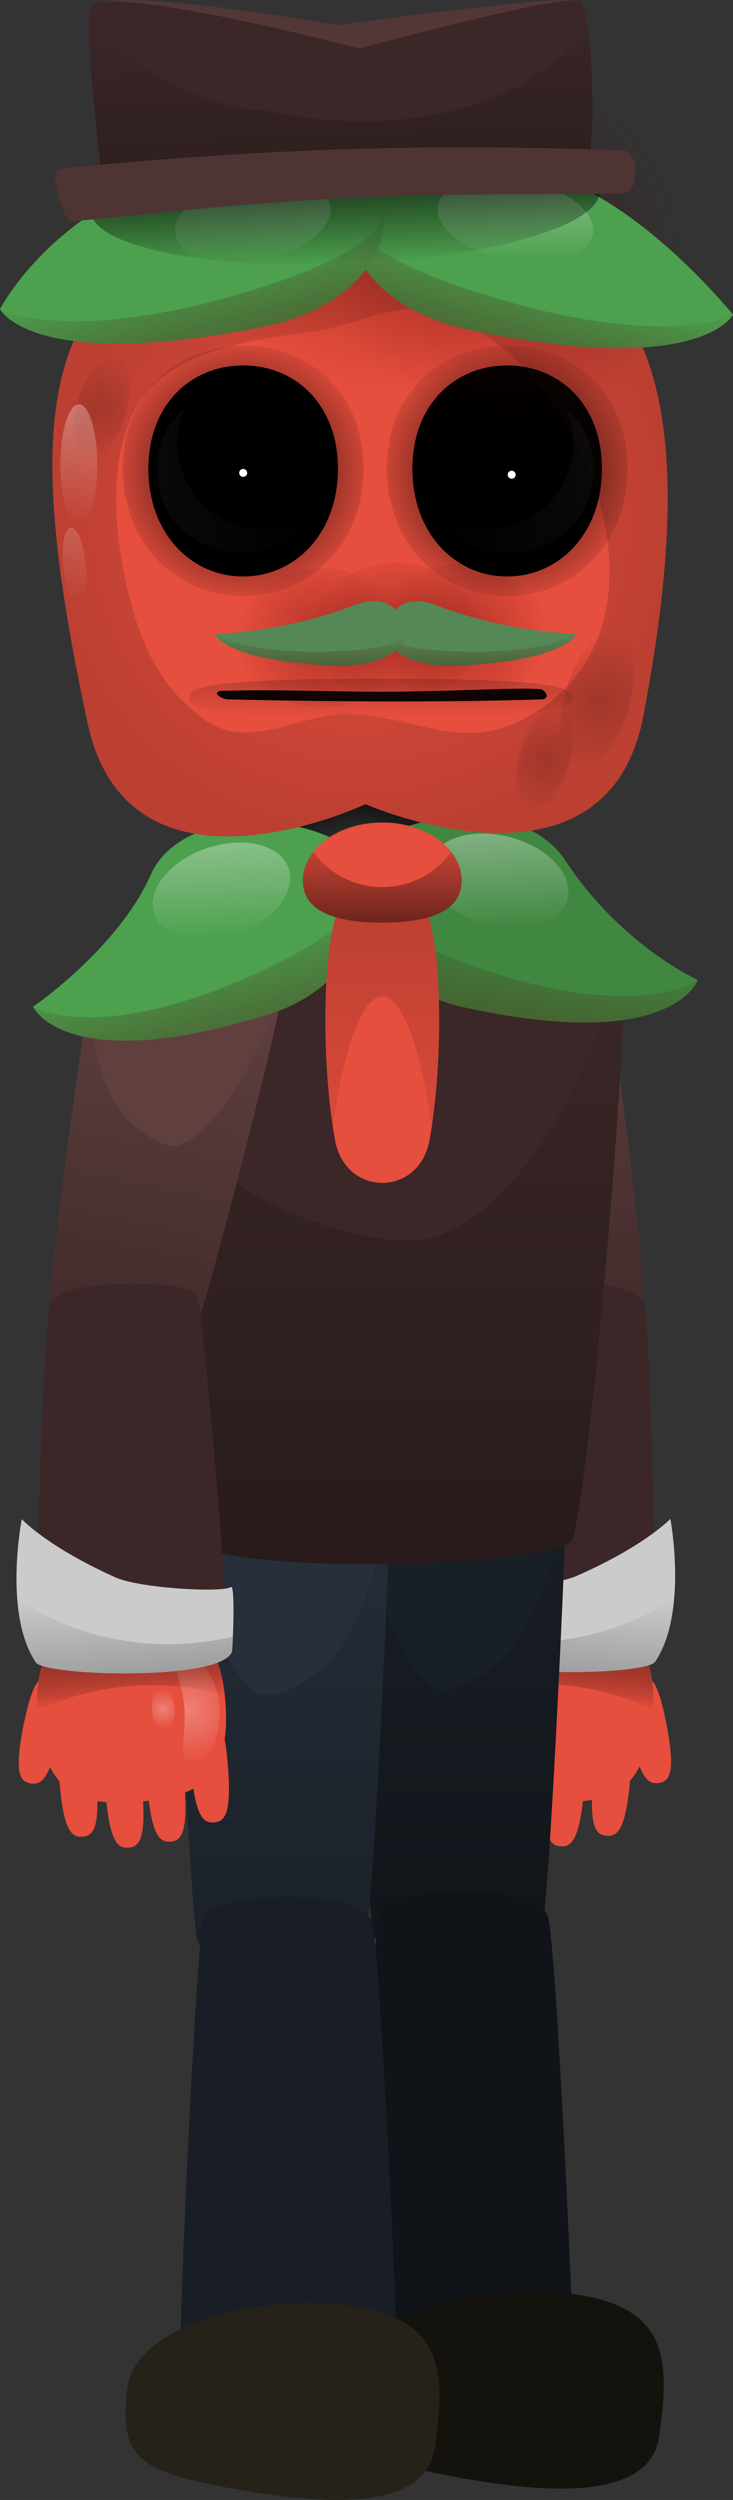 <svg version="1.1" xmlns="http://www.w3.org/2000/svg" xmlns:xlink="http://www.w3.org/1999/xlink" width="115.047" height="392.031" viewBox="0,0,115.047,392.031"><rect x="0" y="0" width="115.047" height="392.031" fill="#333333" stroke="none"/><defs><linearGradient x1="102.402" y1="273.135" x2="101.254" y2="285.598" gradientUnits="userSpaceOnUse" id="color-1"><stop offset="0" stop-color="#000000" stop-opacity="0.242"/><stop offset="1" stop-color="#e64e3d"/></linearGradient><radialGradient cx="92.229" cy="286.584" r="8.615" gradientUnits="userSpaceOnUse" id="color-2"><stop offset="0" stop-color="#ffffff" stop-opacity="0.29"/><stop offset="1" stop-color="#ffffff" stop-opacity="0"/></radialGradient><radialGradient cx="96.204" cy="286.541" r="3.121" gradientUnits="userSpaceOnUse" id="color-3"><stop offset="0" stop-color="#ffffff" stop-opacity="0.29"/><stop offset="1" stop-color="#ffffff" stop-opacity="0"/></radialGradient><linearGradient x1="93.334" y1="171.636" x2="104.001" y2="227.615" gradientUnits="userSpaceOnUse" id="color-4"><stop offset="0" stop-color="#000000" stop-opacity="0"/><stop offset="1" stop-color="#000000" stop-opacity="0.311"/></linearGradient><linearGradient x1="102.732" y1="267.967" x2="101.507" y2="281.269" gradientUnits="userSpaceOnUse" id="color-5"><stop offset="0" stop-color="#000000" stop-opacity="0"/><stop offset="1" stop-color="#000000" stop-opacity="0.222"/></linearGradient><linearGradient x1="85.401" y1="247.165" x2="85.65" y2="325.642" gradientUnits="userSpaceOnUse" id="color-6"><stop offset="0" stop-color="#000000" stop-opacity="0"/><stop offset="1" stop-color="#000000" stop-opacity="0.311"/></linearGradient><linearGradient x1="57.77" y1="248.056" x2="58.018" y2="326.534" gradientUnits="userSpaceOnUse" id="color-7"><stop offset="0" stop-color="#000000" stop-opacity="0"/><stop offset="1" stop-color="#000000" stop-opacity="0.311"/></linearGradient><linearGradient x1="71.563" y1="168.961" x2="71.563" y2="264.12" gradientUnits="userSpaceOnUse" id="color-8"><stop offset="0" stop-color="#000000" stop-opacity="0"/><stop offset="1" stop-color="#000000" stop-opacity="0.311"/></linearGradient><radialGradient cx="69.63" cy="147.156" r="14.68" gradientUnits="userSpaceOnUse" id="color-9"><stop offset="0" stop-color="#5a5a5a"/><stop offset="1" stop-color="#272727"/></radialGradient><linearGradient x1="69.63" y1="141.04" x2="69.63" y2="157.534" gradientUnits="userSpaceOnUse" id="color-10"><stop offset="0" stop-color="#000000"/><stop offset="1" stop-color="#000000" stop-opacity="0"/></linearGradient><linearGradient x1="33.029" y1="273.349" x2="34.053" y2="285.822" gradientUnits="userSpaceOnUse" id="color-11"><stop offset="0" stop-color="#000000" stop-opacity="0.242"/><stop offset="1" stop-color="#e64e3d"/></linearGradient><radialGradient cx="43.069" cy="286.898" r="8.615" gradientUnits="userSpaceOnUse" id="color-12"><stop offset="0" stop-color="#ffffff" stop-opacity="0.29"/><stop offset="1" stop-color="#ffffff" stop-opacity="0"/></radialGradient><radialGradient cx="39.094" cy="286.815" r="3.121" gradientUnits="userSpaceOnUse" id="color-13"><stop offset="0" stop-color="#ffffff" stop-opacity="0.29"/><stop offset="1" stop-color="#ffffff" stop-opacity="0"/></radialGradient><linearGradient x1="43.101" y1="171.945" x2="31.88" y2="227.815" gradientUnits="userSpaceOnUse" id="color-14"><stop offset="0" stop-color="#000000" stop-opacity="0"/><stop offset="1" stop-color="#000000" stop-opacity="0.311"/></linearGradient><linearGradient x1="32.75" y1="268.177" x2="33.843" y2="281.491" gradientUnits="userSpaceOnUse" id="color-15"><stop offset="0" stop-color="#000000" stop-opacity="0"/><stop offset="1" stop-color="#000000" stop-opacity="0.222"/></linearGradient><linearGradient x1="95.873" y1="163.986" x2="93.458" y2="179.017" gradientUnits="userSpaceOnUse" id="color-16"><stop offset="0" stop-color="#4a4323" stop-opacity="0"/><stop offset="1" stop-color="#4a4323" stop-opacity="0.561"/></linearGradient><linearGradient x1="91.297" y1="149.447" x2="92.078" y2="164.474" gradientUnits="userSpaceOnUse" id="color-17"><stop offset="0" stop-color="#ffffff" stop-opacity="0.339"/><stop offset="1" stop-color="#ffffff" stop-opacity="0"/></linearGradient><linearGradient x1="44.787" y1="165.942" x2="48.752" y2="180.704" gradientUnits="userSpaceOnUse" id="color-18"><stop offset="0" stop-color="#4a4323" stop-opacity="0"/><stop offset="1" stop-color="#4a4323" stop-opacity="0.561"/></linearGradient><linearGradient x1="47.836" y1="151.08" x2="48.617" y2="166.108" gradientUnits="userSpaceOnUse" id="color-19"><stop offset="0" stop-color="#ffffff" stop-opacity="0.339"/><stop offset="1" stop-color="#ffffff" stop-opacity="0"/></linearGradient><linearGradient x1="73.474" y1="212.586" x2="73.474" y2="154.492" gradientUnits="userSpaceOnUse" id="color-20"><stop offset="0" stop-color="#000000" stop-opacity="0"/><stop offset="1" stop-color="#000000" stop-opacity="0.207"/></linearGradient><linearGradient x1="73.474" y1="147.819" x2="73.474" y2="163.521" gradientUnits="userSpaceOnUse" id="color-21"><stop offset="0" stop-color="#000000" stop-opacity="0"/><stop offset="1" stop-color="#000000" stop-opacity="0.529"/></linearGradient><linearGradient x1="73.225" y1="125.265" x2="73.225" y2="131.282" gradientUnits="userSpaceOnUse" id="color-22"><stop offset="0" stop-color="#0b0403" stop-opacity="0.19"/><stop offset="1" stop-color="#0b0403" stop-opacity="0"/></linearGradient><radialGradient cx="86.093" cy="118.128" r="13.275" gradientUnits="userSpaceOnUse" id="color-23"><stop offset="0" stop-color="#4c0000" stop-opacity="0.335"/><stop offset="1" stop-color="#4c0000" stop-opacity="0"/></radialGradient><radialGradient cx="75.746" cy="117.997" r="13.275" gradientUnits="userSpaceOnUse" id="color-24"><stop offset="0" stop-color="#4c0000" stop-opacity="0.335"/><stop offset="1" stop-color="#4c0000" stop-opacity="0"/></radialGradient><linearGradient x1="88.968" y1="118.093" x2="88.968" y2="123.279" gradientUnits="userSpaceOnUse" id="color-25"><stop offset="0" stop-color="#4a4323" stop-opacity="0"/><stop offset="1" stop-color="#4a4323" stop-opacity="0.561"/></linearGradient><radialGradient cx="63.841" cy="118.861" r="13.275" gradientUnits="userSpaceOnUse" id="color-26"><stop offset="0" stop-color="#4c0000" stop-opacity="0.335"/><stop offset="1" stop-color="#4c0000" stop-opacity="0"/></radialGradient><linearGradient x1="62.079" y1="118.093" x2="62.079" y2="123.279" gradientUnits="userSpaceOnUse" id="color-27"><stop offset="0" stop-color="#4a4323" stop-opacity="0"/><stop offset="1" stop-color="#4a4323" stop-opacity="0.561"/></linearGradient><radialGradient cx="93.078" cy="92.691" r="21.507" gradientUnits="userSpaceOnUse" id="color-28"><stop offset="0" stop-color="#000000"/><stop offset="1" stop-color="#000000" stop-opacity="0"/></radialGradient><linearGradient x1="106.615" y1="94.191" x2="80.652" y2="94.191" gradientUnits="userSpaceOnUse" id="color-29"><stop offset="0" stop-color="#272727" stop-opacity="0.214"/><stop offset="1" stop-color="#272727" stop-opacity="0"/></linearGradient><radialGradient cx="51.641" cy="92.691" r="21.507" gradientUnits="userSpaceOnUse" id="color-30"><stop offset="0" stop-color="#000000"/><stop offset="1" stop-color="#000000" stop-opacity="0"/></radialGradient><linearGradient x1="38.103" y1="94.191" x2="64.067" y2="94.191" gradientUnits="userSpaceOnUse" id="color-31"><stop offset="0" stop-color="#272727" stop-opacity="0.214"/><stop offset="1" stop-color="#272727" stop-opacity="0"/></linearGradient><radialGradient cx="69.984" cy="100.901" r="49.097" gradientUnits="userSpaceOnUse" id="color-32"><stop offset="0" stop-color="#240c0a" stop-opacity="0"/><stop offset="1" stop-color="#240c0a" stop-opacity="0.218"/></radialGradient><radialGradient cx="107.188" cy="128.59" r="10.808" gradientUnits="userSpaceOnUse" id="color-33"><stop offset="0" stop-color="#240c0a" stop-opacity="0.19"/><stop offset="1" stop-color="#240c0a" stop-opacity="0"/></radialGradient><radialGradient cx="98.943" cy="137.713" r="8.296" gradientUnits="userSpaceOnUse" id="color-34"><stop offset="0" stop-color="#240c0a" stop-opacity="0.19"/><stop offset="1" stop-color="#240c0a" stop-opacity="0"/></radialGradient><radialGradient cx="29.418" cy="82.895" r="8.296" gradientUnits="userSpaceOnUse" id="color-35"><stop offset="0" stop-color="#240c0a" stop-opacity="0.19"/><stop offset="1" stop-color="#240c0a" stop-opacity="0"/></radialGradient><linearGradient x1="25.853" y1="82.24" x2="25.853" y2="101.181" gradientUnits="userSpaceOnUse" id="color-36"><stop offset="0" stop-color="#ffffff" stop-opacity="0.298"/><stop offset="1" stop-color="#ffffff" stop-opacity="0"/></linearGradient><linearGradient x1="24.57" y1="101.591" x2="25.799" y2="113.182" gradientUnits="userSpaceOnUse" id="color-37"><stop offset="0" stop-color="#ffffff" stop-opacity="0.161"/><stop offset="1" stop-color="#ffffff" stop-opacity="0"/></linearGradient><radialGradient cx="92.845" cy="58.174" r="27.679" gradientUnits="userSpaceOnUse" id="color-38"><stop offset="0" stop-color="#4c0000" stop-opacity="0.335"/><stop offset="1" stop-color="#4c0000" stop-opacity="0"/></radialGradient><radialGradient cx="72.119" cy="52.181" r="27.679" gradientUnits="userSpaceOnUse" id="color-39"><stop offset="0" stop-color="#4c0000" stop-opacity="0.335"/><stop offset="1" stop-color="#4c0000" stop-opacity="0"/></radialGradient><linearGradient x1="98.655" y1="59.659" x2="95.076" y2="72.819" gradientUnits="userSpaceOnUse" id="color-40"><stop offset="0" stop-color="#4a4323" stop-opacity="0"/><stop offset="1" stop-color="#4a4323" stop-opacity="0.561"/></linearGradient><linearGradient x1="94.378" y1="46.672" x2="94.378" y2="59.948" gradientUnits="userSpaceOnUse" id="color-41"><stop offset="0" stop-color="#ffffff" stop-opacity="0.339"/><stop offset="1" stop-color="#ffffff" stop-opacity="0"/></linearGradient><linearGradient x1="43.417" y1="59.043" x2="46.883" y2="72.233" gradientUnits="userSpaceOnUse" id="color-42"><stop offset="0" stop-color="#4a4323" stop-opacity="0"/><stop offset="1" stop-color="#4a4323" stop-opacity="0.561"/></linearGradient><linearGradient x1="53.153" y1="46.672" x2="53.153" y2="59.948" gradientUnits="userSpaceOnUse" id="color-43"><stop offset="0" stop-color="#ffffff" stop-opacity="0.339"/><stop offset="1" stop-color="#ffffff" stop-opacity="0"/></linearGradient><linearGradient x1="67.278" y1="40.659" x2="68.07" y2="60.216" gradientUnits="userSpaceOnUse" id="color-44"><stop offset="0" stop-color="#000000"/><stop offset="1" stop-color="#000000" stop-opacity="0"/></linearGradient><linearGradient x1="66.66" y1="20.915" x2="67.82" y2="49.568" gradientUnits="userSpaceOnUse" id="color-45"><stop offset="0" stop-color="#000000" stop-opacity="0"/><stop offset="1" stop-color="#000000" stop-opacity="0.258"/></linearGradient></defs><g transform="translate(-13.476,-18.838)"><g stroke-miterlimit="10"><g stroke="#000000" stroke-width="0"><g><g><path d="M112.404,290.256c-1.491,-7.749 -0.276,-8.272 1.296,-8.542c1.572,-0.269 2.904,-0.183 4.396,7.566c1.491,7.749 0.393,8.88 -1.179,9.15c-1.572,0.269 -3.021,-0.425 -4.513,-8.174z" fill="#e64e3d"/><path d="M89.604,287.365c1.592,0.147 2.855,0.574 2.133,8.409c-0.721,7.835 -2.097,8.639 -3.689,8.492c-1.592,-0.147 -2.798,-1.188 -2.077,-9.023c0.721,-7.835 2.041,-8.024 3.633,-7.878z" fill="#e64e3d"/><path d="M92.779,298.324c0.721,-7.835 2.041,-8.024 3.633,-7.878c1.592,0.147 2.855,0.574 2.133,8.409c-0.721,7.835 -2.097,8.639 -3.689,8.492c-1.592,-0.147 -2.798,-1.188 -2.077,-9.023z" fill="#e64e3d"/><path d="M99.351,299.338c0.721,-7.835 2.041,-8.024 3.633,-7.878c1.592,0.147 2.855,0.574 2.133,8.409c-0.721,7.835 -2.097,8.639 -3.689,8.492c-1.592,-0.147 -2.798,-1.188 -2.077,-9.023z" fill="#e64e3d"/><path d="M106.594,297.687c0.721,-7.835 2.041,-8.024 3.633,-7.878c1.592,0.147 2.855,0.574 2.133,8.409c-0.721,7.835 -2.097,8.639 -3.689,8.492c-1.592,-0.147 -2.798,-1.188 -2.077,-9.023z" fill="#e64e3d"/><path d="M86.464,285.267c1.195,-12.975 7.821,-12.879 15.938,-12.132c8.116,0.747 14.649,1.863 13.455,14.838c-1.195,12.975 -7.915,13.897 -16.031,13.15c-8.116,-0.747 -14.555,-2.881 -13.361,-15.856z" fill="#e64e3d"/><path d="M86.572,284.246c1.445,-11.948 7.932,-11.838 15.829,-11.111c7.898,0.727 14.296,1.803 13.534,13.814c-4.412,-2.079 -9.277,-3.443 -14.446,-3.919c-5.169,-0.476 -10.201,-0.024 -14.918,1.215z" fill="url(#color-1)"/></g><g><path d="M92.988,278.336c2.68,0.247 0.33,3.345 -0.089,7.9c-0.419,4.555 1.25,8.842 -1.43,8.595c-2.68,-0.247 -4.512,-4.139 -4.092,-8.694c0.419,-4.555 2.932,-8.048 5.611,-7.801z" fill="url(#color-2)"/><path d="M97.962,286.703c-0.186,2.016 -1.123,3.578 -2.094,3.489c-0.971,-0.089 -1.607,-1.796 -1.422,-3.812c0.186,-2.016 1.123,-3.578 2.094,-3.489c0.971,0.089 1.607,1.796 1.422,3.812z" fill="url(#color-3)"/></g></g><g><path d="M114.513,222.969c-0.632,4.444 -21.424,6.717 -22.61,4.433c-1.583,-3.049 -13.402,-50.837 -13.082,-53.084c0.698,-4.906 27.418,-8.386 29.313,-4.736c0.455,0.876 6.904,49.698 6.379,53.387z" fill="#603f3f"/><path d="M114.513,222.969c-0.632,4.444 -21.424,6.717 -22.61,4.433c-1.583,-3.049 -13.402,-50.837 -13.082,-53.084c0.011,-0.076 0.028,-0.152 0.051,-0.227c3.14,9.534 10.241,22.716 15.949,24.048c1.558,0.364 3.566,-0.727 4.864,-1.57c1.79,-1.162 3.329,-2.499 4.747,-4.538c2.465,-3.543 4.816,-12.346 4.16,-19.843c1.567,10.293 6.377,47.575 5.921,50.781z" fill="url(#color-4)"/></g><g><path d="M91.512,221.648c0.834,-2.411 21.771,-2.749 23.061,1.575c1.071,3.589 1.974,52.757 1.654,53.682c-1.333,3.852 -28.323,3.732 -29.747,-1.041c-0.652,-2.185 3.918,-50.999 5.031,-54.217z" fill="#3b2727"/><g><path d="M103.886,266.006c10.825,-4.74 14.81,-8.996 14.81,-8.996c0,0 2.783,14.824 -2.416,22.442c-1.45,2.125 -29.368,2.731 -30.792,-2.042c-0.078,-0.262 -0.454,-10.559 0.284,-10.079c1.443,0.941 14.365,0.317 18.114,-1.325z" fill="#cbcbcb"/><path d="M119.29,269.491c-0.308,3.569 -1.146,7.228 -3.01,9.96c-1.45,2.125 -29.368,2.731 -30.792,-2.042c-0.023,-0.077 -0.072,-1.034 -0.111,-2.33c2.138,0.536 4.347,0.915 6.614,1.124c10.053,0.926 19.588,-1.66 27.299,-6.713z" fill="url(#color-5)"/></g></g></g><g stroke="#000000" stroke-width="0"><g><path d="M72.077,322.297c-1.142,-4.527 -4.405,-72.209 -3.574,-75.169c1.816,-6.465 32.621,-4.426 33.988,0.995c0.328,1.301 -2.669,69.024 -4.034,73.886c-1.645,5.857 -25.525,3.681 -26.38,0.288z" fill="#191f26"/><path d="M98.457,322.009c-1.645,5.857 -25.525,3.681 -26.38,0.288c-1.142,-4.527 -4.405,-72.209 -3.574,-75.169c0.028,-0.1 0.063,-0.199 0.105,-0.295c1.531,13.7 6.755,33.34 12.9,36.586c1.677,0.886 4.166,-0.083 5.804,-0.896c2.259,-1.121 4.272,-2.542 6.296,-4.944c3.519,-4.174 8.013,-15.498 8.851,-25.812c-0.398,14.33 -2.816,66.018 -4.003,70.242z" fill="url(#color-6)"/></g><path d="M73.05,318.393c0.857,-3.359 24.8,-4.845 26.452,1.043c1.371,4.887 4.399,72.513 4.07,73.802c-1.369,5.367 -32.257,6.519 -34.08,0.019c-0.835,-2.976 2.414,-70.381 3.558,-74.864z" fill="#101318"/><path d="M105.437,378.906c13.335,2.54 12.964,10.979 11.533,21.851c-1.431,10.872 -19.621,8.863 -32.956,6.323c-13.335,-2.54 -16.765,-4.648 -15.334,-15.52c1.431,-10.872 23.422,-15.194 36.757,-12.654z" fill="#14120d"/></g><g stroke="#000000" stroke-width="0"><g><path d="M70.825,322.9c-1.645,5.857 -25.525,3.681 -26.38,0.288c-1.142,-4.527 -4.405,-72.209 -3.574,-75.169c1.816,-6.465 32.621,-4.426 33.988,0.995c0.328,1.301 -2.669,69.024 -4.034,73.886z" fill="#262f3a"/><path d="M44.445,323.188c-1.142,-4.527 -4.405,-72.209 -3.574,-75.169c0.028,-0.1 0.063,-0.199 0.105,-0.295c1.531,13.7 6.755,33.34 12.9,36.586c1.677,0.886 4.166,-0.083 5.804,-0.896c2.259,-1.121 4.272,-2.542 6.296,-4.944c3.519,-4.174 8.013,-15.498 8.851,-25.812c-0.398,14.33 -2.816,66.018 -4.003,70.242c-1.645,5.857 -25.525,3.681 -26.38,0.288z" fill="url(#color-7)"/></g><path d="M45.418,319.284c0.857,-3.359 24.8,-4.845 26.452,1.043c1.371,4.887 4.399,72.513 4.07,73.802c-1.369,5.367 -32.257,6.519 -34.08,0.019c-0.835,-2.976 2.414,-70.381 3.558,-74.864z" fill="#191e26"/><path d="M70.229,380.689c13.335,2.54 12.964,10.979 11.533,21.851c-1.431,10.872 -19.621,8.863 -32.956,6.323c-13.335,-2.54 -16.765,-4.648 -15.334,-15.52c1.431,-10.872 23.422,-15.194 36.757,-12.654z" fill="#262219"/></g><g stroke="#000000" stroke-width="0"><path d="M103.219,260.388c-1.972,4.093 -57.693,6.16 -61.575,-0.981c-3.223,-5.928 -10.717,-88.122 -9.961,-89.692c3.15,-6.54 75.037,-8.276 79.323,-0.393c1.962,3.609 -5.156,85.603 -7.787,91.066z" fill="#3b2727"/><path d="M103.219,260.388c-1.972,4.093 -57.693,6.16 -61.575,-0.981c-2.8,-5.151 -8.826,-67.886 -9.861,-85.273c2.03,12.527 12.606,26.367 20.849,31.512c4.743,2.961 9.451,4.732 14.732,6.146c3.83,1.025 9.647,2.26 13.554,1.226c14.319,-3.789 26.367,-27.479 29.84,-44.056c0.099,0.118 0.181,0.238 0.248,0.36c1.962,3.609 -5.156,85.603 -7.787,91.066z" fill="url(#color-8)"/></g><g stroke="#000000" stroke-width="0"><path d="M84.31,153.273c0,0 -2.566,3.711 -14.902,4.226c-11.669,0.487 -14.457,-4.226 -14.457,-4.226v-12.233h29.359v12.233z" fill="url(#color-9)"/><path d="M84.31,153.273c0,0 -2.566,3.711 -14.902,4.226c-11.669,0.487 -14.457,-4.226 -14.457,-4.226v-12.233h29.359v12.233z" fill="url(#color-10)"/></g><g stroke="#000000" stroke-width="0"><g><g><path d="M22.857,290.37c-1.568,7.734 -3.024,8.414 -4.593,8.129c-1.569,-0.285 -2.656,-1.427 -1.088,-9.161c1.568,-7.734 2.901,-7.807 4.47,-7.522c1.569,0.285 2.779,0.82 1.211,8.554z" fill="#e64e3d"/><path d="M45.685,287.705c1.594,-0.131 2.911,0.072 3.555,7.913c0.644,7.842 -0.572,8.871 -2.166,9.002c-1.594,0.131 -2.961,-0.687 -3.605,-8.528c-0.644,-7.842 0.623,-8.256 2.216,-8.387z" fill="#e64e3d"/><path d="M38.848,290.718c1.594,-0.131 2.911,0.072 3.555,7.913c0.644,7.842 -0.572,8.871 -2.166,9.002c-1.594,0.131 -2.961,-0.687 -3.605,-8.528c-0.644,-7.842 0.623,-8.256 2.216,-8.387z" fill="#e64e3d"/><path d="M32.266,291.667c1.594,-0.131 2.911,0.072 3.555,7.913c0.644,7.842 -0.572,8.871 -2.166,9.002c-1.594,0.131 -2.961,-0.687 -3.605,-8.528c-0.644,-7.842 0.623,-8.256 2.216,-8.387z" fill="#e64e3d"/><path d="M25.039,289.945c1.594,-0.131 2.911,0.072 3.555,7.913c0.644,7.842 -0.572,8.871 -2.166,9.002c-1.594,0.131 -2.961,-0.687 -3.605,-8.528c-0.644,-7.842 0.623,-8.256 2.216,-8.387z" fill="#e64e3d"/><path d="M33.029,273.349c8.123,-0.667 14.751,-0.697 15.817,12.289c1.066,12.986 -5.394,15.056 -13.517,15.723c-8.123,0.667 -14.834,-0.322 -15.901,-13.308c-1.066,-12.986 5.477,-14.037 13.601,-14.704z" fill="#e64e3d"/><path d="M33.029,273.349c7.904,-0.649 14.392,-0.695 15.719,11.267c-4.705,-1.285 -9.732,-1.787 -14.905,-1.363c-5.173,0.425 -10.051,1.74 -14.484,3.775c-0.642,-12.018 5.766,-13.031 13.67,-13.68z" fill="url(#color-11)"/></g><g><path d="M42.402,286.544c-0.374,-4.559 -2.693,-7.681 -0.011,-7.901c2.682,-0.22 5.159,3.297 5.534,7.856c0.374,4.559 -1.496,8.433 -4.178,8.653c-2.682,0.22 -0.97,-4.05 -1.344,-8.609z" fill="url(#color-12)"/><path d="M37.335,286.96c-0.166,-2.018 0.488,-3.718 1.459,-3.798c0.972,-0.08 1.894,1.491 2.059,3.509c0.166,2.018 -0.488,3.718 -1.459,3.798c-0.972,0.08 -1.894,-1.491 -2.059,-3.509z" fill="url(#color-13)"/></g></g><g><path d="M21.415,223.065c-0.488,-3.694 6.443,-52.449 6.907,-53.321c1.932,-3.631 28.616,0.113 29.265,5.026c0.297,2.249 -11.993,49.919 -13.607,52.952c-1.209,2.272 -21.977,-0.206 -22.566,-4.656z" fill="#603f3f"/><path d="M43.98,227.721c-1.209,2.272 -21.977,-0.206 -22.566,-4.656c-0.424,-3.21 4.754,-40.443 6.423,-50.72c-0.729,7.49 1.534,16.316 3.964,19.883c1.398,2.053 2.923,3.405 4.702,4.585c1.29,0.856 3.287,1.966 4.848,1.618c5.721,-1.276 12.953,-14.387 16.187,-23.889c0.022,0.076 0.039,0.152 0.049,0.228c0.297,2.249 -11.993,49.919 -13.607,52.952z" fill="url(#color-14)"/></g><g><path d="M21.351,223.319c1.333,-4.311 22.266,-3.766 23.076,-1.347c1.081,3.228 5.168,52.085 4.495,54.264c-1.471,4.759 -28.461,4.611 -29.756,0.746c-0.311,-0.928 1.079,-50.085 2.185,-53.663z" fill="#3b2727"/><g><path d="M16.895,257.063c0,0 3.943,4.296 14.721,9.143c3.732,1.678 16.647,2.43 18.1,1.504c0.742,-0.473 0.265,9.82 0.184,10.081c-1.471,4.759 -29.381,3.876 -30.811,1.737c-5.123,-7.669 -2.194,-22.465 -2.194,-22.465z" fill="#cbcbcb"/><path d="M19.089,279.528c-1.837,-2.75 -2.639,-6.417 -2.912,-9.99c7.66,5.129 17.169,7.809 27.231,6.983c2.269,-0.186 4.482,-0.544 6.625,-1.059c-0.051,1.295 -0.11,2.251 -0.134,2.329c-1.471,4.759 -29.381,3.876 -30.811,1.737z" fill="url(#color-15)"/></g></g></g><g stroke="#000000" stroke-width="0"><g><g><path d="M68.75,155.942c1.432,-8.91 25.774,-13.838 33.445,-2.178c8.806,13.386 20.807,18.744 20.807,18.744c0,0 -3.883,11.576 -36.971,4.231c-11.151,-2.475 -18.713,-11.887 -17.281,-20.797z" fill="#408841"/><path d="M90.285,171.18c24.021,7.79 32.716,1.328 32.716,1.328c0,0 -3.883,11.576 -36.971,4.231c-11.151,-2.475 -18.713,-11.887 -17.281,-20.797c0.093,-0.576 -3.895,6.991 21.535,15.238z" fill="url(#color-16)"/></g><path d="M102.662,159.042c-0.364,3.928 -5.573,6.181 -11.634,5.032c-6.061,-1.149 -10.679,-5.266 -10.315,-9.194c0.364,-3.928 5.573,-6.181 11.634,-5.032c6.061,1.149 10.679,5.266 10.315,9.194z" fill="url(#color-17)"/></g><g><g><path d="M37.117,156.052c5.622,-12.671 31.49,-9.157 33.84,-0.407c2.35,8.751 -4.203,18.759 -15.048,22.164c-32.181,10.104 -37.247,-1.093 -37.247,-1.093c0,0 13.34,-9.135 18.455,-20.664z" fill="#4ca04e"/><path d="M51.097,172.633c24.463,-10.357 19.708,-17.554 19.86,-16.988c2.35,8.751 -4.203,18.759 -15.048,22.164c-32.181,10.104 -37.247,-1.093 -37.247,-1.093c0,0 9.327,5.7 32.435,-4.083z" fill="url(#color-18)"/></g><path d="M37.516,161.592c-0.77,-3.88 3.401,-8.368 9.316,-10.024c5.915,-1.656 11.334,0.148 12.105,4.028c0.77,3.88 -3.401,8.368 -9.316,10.024c-5.915,1.656 -11.334,-0.148 -12.105,-4.028z" fill="url(#color-19)"/></g><g><g><path d="M66.04,197.533c-0.945,-5.357 -1.496,-11.792 -1.496,-18.714c0,-18.649 3.998,-24.327 8.93,-24.327c4.932,0 8.93,5.678 8.93,24.327c0,6.922 -0.551,13.358 -1.496,18.714c-1.601,9.075 -13.268,9.075 -14.868,0z" fill="#e64e3d"/><path d="M64.544,178.819c0,-18.649 3.998,-24.327 8.93,-24.327c4.932,0 8.93,5.678 8.93,24.327c0,6.086 -0.426,11.795 -1.171,16.727c-1.741,-12.39 -4.568,-20.447 -7.759,-20.447c-3.191,0 -6.018,8.057 -7.759,20.447c-0.745,-4.931 -1.171,-10.641 -1.171,-16.727z" fill="url(#color-20)"/></g><g><path d="M73.474,147.819c6.883,0 12.463,4.086 12.463,9.126c0,5.04 -5.58,6.575 -12.463,6.575c-6.883,0 -12.463,-1.535 -12.463,-6.575c0,-5.04 5.58,-9.126 12.463,-9.126z" fill="#e64e3d"/><path d="M62.645,152.425c2.43,3.349 6.375,5.526 10.829,5.526c4.454,0 8.399,-2.178 10.829,-5.526c1.04,1.333 1.634,2.876 1.634,4.521c0,5.04 -5.58,6.575 -12.463,6.575c-6.883,0 -12.463,-1.535 -12.463,-6.575c0,-1.645 0.594,-3.188 1.634,-4.521z" fill="url(#color-21)"/></g></g></g><path d="M114.454,131.092c-5.781,30.455 -43.62,13.855 -43.62,13.855c0,0 -37.141,17.536 -43.62,-12.747c-12.033,-56.242 -7.26,-79.028 43.62,-80.36c46.524,-1.218 53.314,28.182 43.62,79.252z" fill="#e64e3d" stroke="#000000" stroke-width="0"/><g stroke="#000000" stroke-width="0"><path d="M73.225,125.265c27.031,0 30.105,1.347 30.105,3.008c0,1.661 -3.074,3.008 -30.105,3.008c-27.031,0 -30.105,-1.347 -30.105,-3.008c0,-1.661 3.074,-3.008 30.105,-3.008z" fill="url(#color-22)"/><path d="M98.518,128.507c-19.232,0.63 -42.35,0.185 -49.295,0c-1.033,-0.028 -2.779,-1.273 -0.816,-1.337c8.428,-0.276 18.558,0.212 26.842,0.137c10.816,-0.098 19.129,-0.685 22.964,-0.405c0.912,0.067 1.679,1.559 0.306,1.604z" fill="#0b0403"/></g><g stroke="#000000" stroke-width="0"><path d="M86.093,129.044c-7.331,0 -13.275,-4.888 -13.275,-10.917c0,-6.029 5.943,-10.917 13.275,-10.917c7.331,0 13.275,4.888 13.275,10.917c0,6.029 -5.943,10.917 -13.275,10.917z" fill="url(#color-23)"/><path d="M75.746,128.914c-7.331,0 -13.275,-4.888 -13.275,-10.917c0,-6.029 5.943,-10.917 13.275,-10.917c7.331,0 13.275,4.888 13.275,10.917c0,6.029 -5.943,10.917 -13.275,10.917z" fill="url(#color-24)"/><path d="M82.054,113.773c10.893,4.261 21.81,4.467 21.81,4.467c0,0 -1.057,4.192 -18.969,5.017c-6.036,0.278 -10.78,-2.08 -10.78,-5.154c0,-3.074 2.479,-6.465 7.939,-4.329z" fill="#558856"/><path d="M74.115,118.103c0,-0.199 -1.449,2.683 12.537,2.907c13.21,0.211 17.212,-2.769 17.212,-2.769c0,0 -1.057,4.192 -18.969,5.017c-6.036,0.278 -10.78,-2.08 -10.78,-5.154z" fill="url(#color-25)"/></g><g stroke="#000000" stroke-width="0"><path d="M50.566,118.861c0,-6.029 5.943,-10.917 13.275,-10.917c7.331,0 13.275,4.888 13.275,10.917c0,6.029 -5.943,10.917 -13.275,10.917c-7.331,0 -13.275,-4.888 -13.275,-10.917z" fill="url(#color-26)"/><path d="M76.932,118.103c0,3.074 -4.743,5.432 -10.78,5.154c-17.912,-0.825 -18.969,-5.017 -18.969,-5.017c0,0 10.918,-0.206 21.81,-4.467c5.46,-2.136 7.939,1.255 7.939,4.329z" fill="#558856"/><path d="M76.932,118.103c0,3.074 -4.743,5.432 -10.78,5.154c-17.912,-0.825 -18.969,-5.017 -18.969,-5.017c0,0 4.002,2.98 17.212,2.769c13.985,-0.223 12.537,-3.105 12.537,-2.907z" fill="url(#color-27)"/></g><g><path d="M74.192,92.295c0,-11.931 8.455,-19.224 18.885,-19.224c10.43,0 18.885,7.294 18.885,19.224c0,11.931 -8.455,20.017 -18.885,20.017c-10.43,0 -18.885,-8.086 -18.885,-20.017z" fill="url(#color-28)" stroke="#000000" stroke-width="0"/><path d="M93.078,76.145c8.215,0 14.874,6.15 14.874,16.211c0,10.061 -6.659,16.88 -14.874,16.88c-8.215,0 -14.874,-6.819 -14.874,-16.88c0,-10.061 6.659,-16.211 14.874,-16.211z" fill="#000000" stroke="#000000" stroke-width="0"/><g><g fill="none" stroke="none" stroke-width="1" font-family="sans-serif" font-weight="normal" font-size="12" text-anchor="start"/><path d="M93.078,105.56c-5.564,0 -10.345,-2.938 -12.426,-7.666c2.415,2.388 5.735,3.862 9.4,3.862c7.384,0 13.37,-5.986 13.37,-13.37c0,-1.985 -0.432,-3.868 -1.208,-5.562c2.705,2.179 4.401,5.468 4.401,9.608c0,7.825 -6.061,13.129 -13.537,13.129z" fill="url(#color-29)" stroke="#000000" stroke-width="0"/></g></g><g><path d="M70.526,92.295c0,11.931 -8.455,20.017 -18.885,20.017c-10.43,0 -18.885,-8.086 -18.885,-20.017c0,-11.931 8.455,-19.224 18.885,-19.224c10.43,0 18.885,7.294 18.885,19.224z" fill="url(#color-30)" stroke="#000000" stroke-width="0"/><path d="M66.515,92.357c0,10.061 -6.659,16.88 -14.874,16.88c-8.215,0 -14.874,-6.819 -14.874,-16.88c0,-10.061 6.659,-16.211 14.874,-16.211c8.215,0 14.874,6.15 14.874,16.211z" fill="#000000" stroke="#000000" stroke-width="0"/><g><g fill="none" stroke="none" stroke-width="1" font-family="sans-serif" font-weight="normal" font-size="12" text-anchor="start"/><path d="M51.641,105.56c-7.476,0 -13.537,-5.304 -13.537,-13.129c0,-4.14 1.696,-7.428 4.401,-9.608c-0.776,1.694 -1.208,3.577 -1.208,5.562c0,7.384 5.986,13.37 13.37,13.37c3.665,0 6.985,-1.474 9.4,-3.862c-2.081,4.729 -6.861,7.666 -12.426,7.666z" fill="url(#color-31)" stroke="#000000" stroke-width="0"/></g></g><g stroke="#000000" stroke-width="0"><g><path d="M114.454,131.092c-5.781,30.455 -43.62,13.855 -43.62,13.855c0,0 -37.141,17.536 -43.62,-12.747c-12.033,-56.242 -7.26,-79.028 43.62,-80.36c46.524,-1.218 53.314,28.182 43.62,79.252zM89.023,70.909c-0.266,-0.122 -0.519,-0.248 -0.762,-0.377c-1.271,-1.091 -2.748,-1.947 -4.366,-2.501c-1.073,-0.454 -2.336,-0.771 -4.052,-0.821c-6.279,-0.18 -11.621,2.932 -17.509,3.666c-8.912,1.111 -22.852,3.109 -27.551,11.97c-4.293,8.096 -3.439,18.943 -1.456,27.698c2.019,8.916 5.029,15.871 12.172,21.092c6.981,5.103 15.207,-0.914 22.31,-0.807c12.299,0.186 19.143,7.373 31.313,-1.417c19.404,-14.014 7.488,-46.689 -9.439,-57.974z" fill="url(#color-32)"/><path d="M102.26,127.182c1.64,-5.739 5.175,-9.761 7.897,-8.984c2.722,0.778 3.599,6.061 1.959,11.8c-1.64,5.739 -5.175,9.761 -7.897,8.984c-2.722,-0.778 -3.599,-6.061 -1.959,-11.8z" fill="url(#color-33)"/><path d="M101.223,129.735c2.089,0.597 2.763,4.652 1.504,9.058c-1.259,4.406 -3.973,7.493 -6.062,6.896c-2.089,-0.597 -2.763,-4.652 -1.504,-9.058c1.259,-4.406 3.973,-7.493 6.062,-6.896z" fill="url(#color-34)"/><path d="M25.635,81.814c1.259,-4.406 3.973,-7.493 6.062,-6.896c2.089,0.597 2.763,4.652 1.504,9.058c-1.259,4.406 -3.973,7.493 -6.062,6.896c-2.089,-0.597 -2.763,-4.652 -1.504,-9.058z" fill="url(#color-35)"/></g><path d="M25.853,82.24c1.6,0 2.897,4.24 2.897,9.471c0,5.23 -1.297,9.471 -2.897,9.471c-1.6,0 -2.897,-4.24 -2.897,-9.471c0,-5.23 1.297,-9.471 2.897,-9.471z" fill="url(#color-36)"/><path d="M23.411,107.575c-0.339,-3.201 0.179,-5.88 1.158,-5.984c0.979,-0.104 2.048,2.407 2.387,5.608c0.339,3.201 -0.179,5.88 -1.158,5.984c-0.979,0.104 -2.048,-2.407 -2.387,-5.608z" fill="url(#color-37)"/></g><g stroke="#000000" stroke-width="0"><g><g><g><path d="M119.554,65.437c-4.16,15.3 -19.491,24.451 -34.242,20.44c-14.751,-4.011 -23.337,-19.666 -19.176,-34.965c4.16,-15.3 19.491,-24.451 34.242,-20.44c14.751,4.011 23.337,19.666 19.176,34.965z" fill="url(#color-38)"/><path d="M98.828,59.444c-4.16,15.3 -19.491,24.451 -34.242,20.44c-14.751,-4.011 -23.337,-19.666 -19.176,-34.965c4.16,-15.3 19.491,-24.451 34.242,-20.44c14.751,4.011 23.337,19.666 19.176,34.965z" fill="url(#color-39)"/><path d="M100.448,46.527c14.413,4.677 28.076,21.655 28.076,21.655c0,0 -5.02,10.059 -41.628,2.352c-12.337,-2.597 -20.254,-11.176 -18.133,-18.977c2.121,-7.801 17.271,-9.707 31.684,-5.03z" fill="#4ca04e"/><path d="M91.981,65.792c26.434,7.763 36.542,2.39 36.542,2.39c0,0 -5.02,10.059 -41.628,2.352c-12.337,-2.597 -20.254,-11.176 -18.133,-18.977c0.137,-0.505 -4.766,6.017 23.218,14.235z" fill="url(#color-40)"/></g><path d="M106.541,55.553c-0.636,3.449 -6.597,5.241 -13.314,4.002c-6.717,-1.239 -11.646,-5.04 -11.01,-8.489c0.636,-3.449 6.597,-5.241 13.314,-4.002c6.717,1.239 11.646,5.04 11.01,8.489z" fill="url(#color-41)"/></g><g><g><path d="M73.377,51.198c2.054,7.819 -5.936,16.329 -18.295,18.821c-36.673,7.393 -41.606,-2.709 -41.606,-2.709c0,0 7.79,-15.067 27.024,-20.858c19.234,-5.791 30.822,-3.073 32.877,4.746z" fill="#4ca04e"/><path d="M73.377,51.198c2.054,7.819 -5.936,16.329 -18.295,18.821c-36.673,7.393 -41.606,-2.709 -41.606,-2.709c0,0 10.062,5.459 36.561,-2.077c28.054,-7.978 23.206,-14.541 23.339,-14.035z" fill="url(#color-42)"/></g><path d="M52.001,47.064c6.717,-1.239 12.678,0.553 13.314,4.002c0.636,3.449 -4.293,7.25 -11.01,8.489c-6.717,1.239 -12.678,-0.553 -13.314,-4.002c-0.636,-3.449 4.293,-7.25 11.01,-8.489z" fill="url(#color-43)"/></g></g><g><path d="M27.782,52.053c-0.219,-5.401 17.464,-10.501 39.496,-11.393c22.032,-0.892 40.069,2.763 40.288,8.164c0.219,5.401 -17.464,10.501 -39.496,11.393c-22.032,0.892 -40.069,-2.763 -40.288,-8.164z" fill="url(#color-44)"/><g><g><g><path d="M105.411,44.576c-3.055,1.323 -19.198,-1.264 -36.735,0.148c-17.653,1.421 -36.695,6.836 -38.326,6.308c-0.752,-0.243 -4.099,-30.792 -2.429,-31.515c5.891,-2.551 38.511,3.284 38.511,3.284c0,0 34.708,-4.862 37.943,-3.815c2.248,0.727 2.871,24.797 1.036,25.591z" fill="#533737"/><path d="M105.411,44.576c-3.055,1.323 -19.198,-1.264 -36.735,0.148c-17.653,1.421 -36.695,6.836 -38.326,6.308c-0.752,-0.243 -4.099,-30.792 -2.429,-31.515c5.891,-2.551 41.997,6.927 41.997,6.927c0,0 31.221,-8.505 34.456,-7.459c2.248,0.727 2.871,24.797 1.036,25.591z" fill="#3b2727"/></g><path d="M105.411,44.576c-3.055,1.323 -19.198,-1.264 -36.735,0.148c-17.653,1.421 -36.695,6.836 -38.326,6.308c-0.615,-0.199 -2.969,-20.696 -2.888,-28.531c6.605,6.516 17.655,13.451 27.389,13.552c16.109,3.821 35.849,1.899 47.066,-8.83c1.453,-1.39 2.73,-2.737 3.821,-4.077c1.042,7.104 1.051,20.833 -0.327,21.43z" fill="url(#color-45)"/></g><path d="M111.584,49.105c-3.583,0.457 -23.48,-0.219 -43.822,0.787c-20.476,1.013 -41.392,3.707 -43.26,3.628c-0.861,-0.036 -3.625,-7.919 -1.666,-8.169c6.909,-0.882 27.948,-2.637 46.395,-3.168c20.506,-0.591 38.377,0.098 42.083,0.254c2.574,0.109 2.421,6.392 0.27,6.667z" fill="#4f3434"/></g></g></g><path d="M51.018,92.994c0,-0.345 0.28,-0.625 0.625,-0.625c0.345,0 0.625,0.28 0.625,0.625c0,0.345 -0.28,0.625 -0.625,0.625c-0.345,0 -0.625,-0.28 -0.625,-0.625z" fill="#ffffff" stroke="none" stroke-width="0.5"/><path d="M93.161,93.279c0,-0.345 0.28,-0.625 0.625,-0.625c0.345,0 0.625,0.28 0.625,0.625c0,0.345 -0.28,0.625 -0.625,0.625c-0.345,0 -0.625,-0.28 -0.625,-0.625z" fill="#ffffff" stroke="none" stroke-width="0.5"/></g></g></svg>